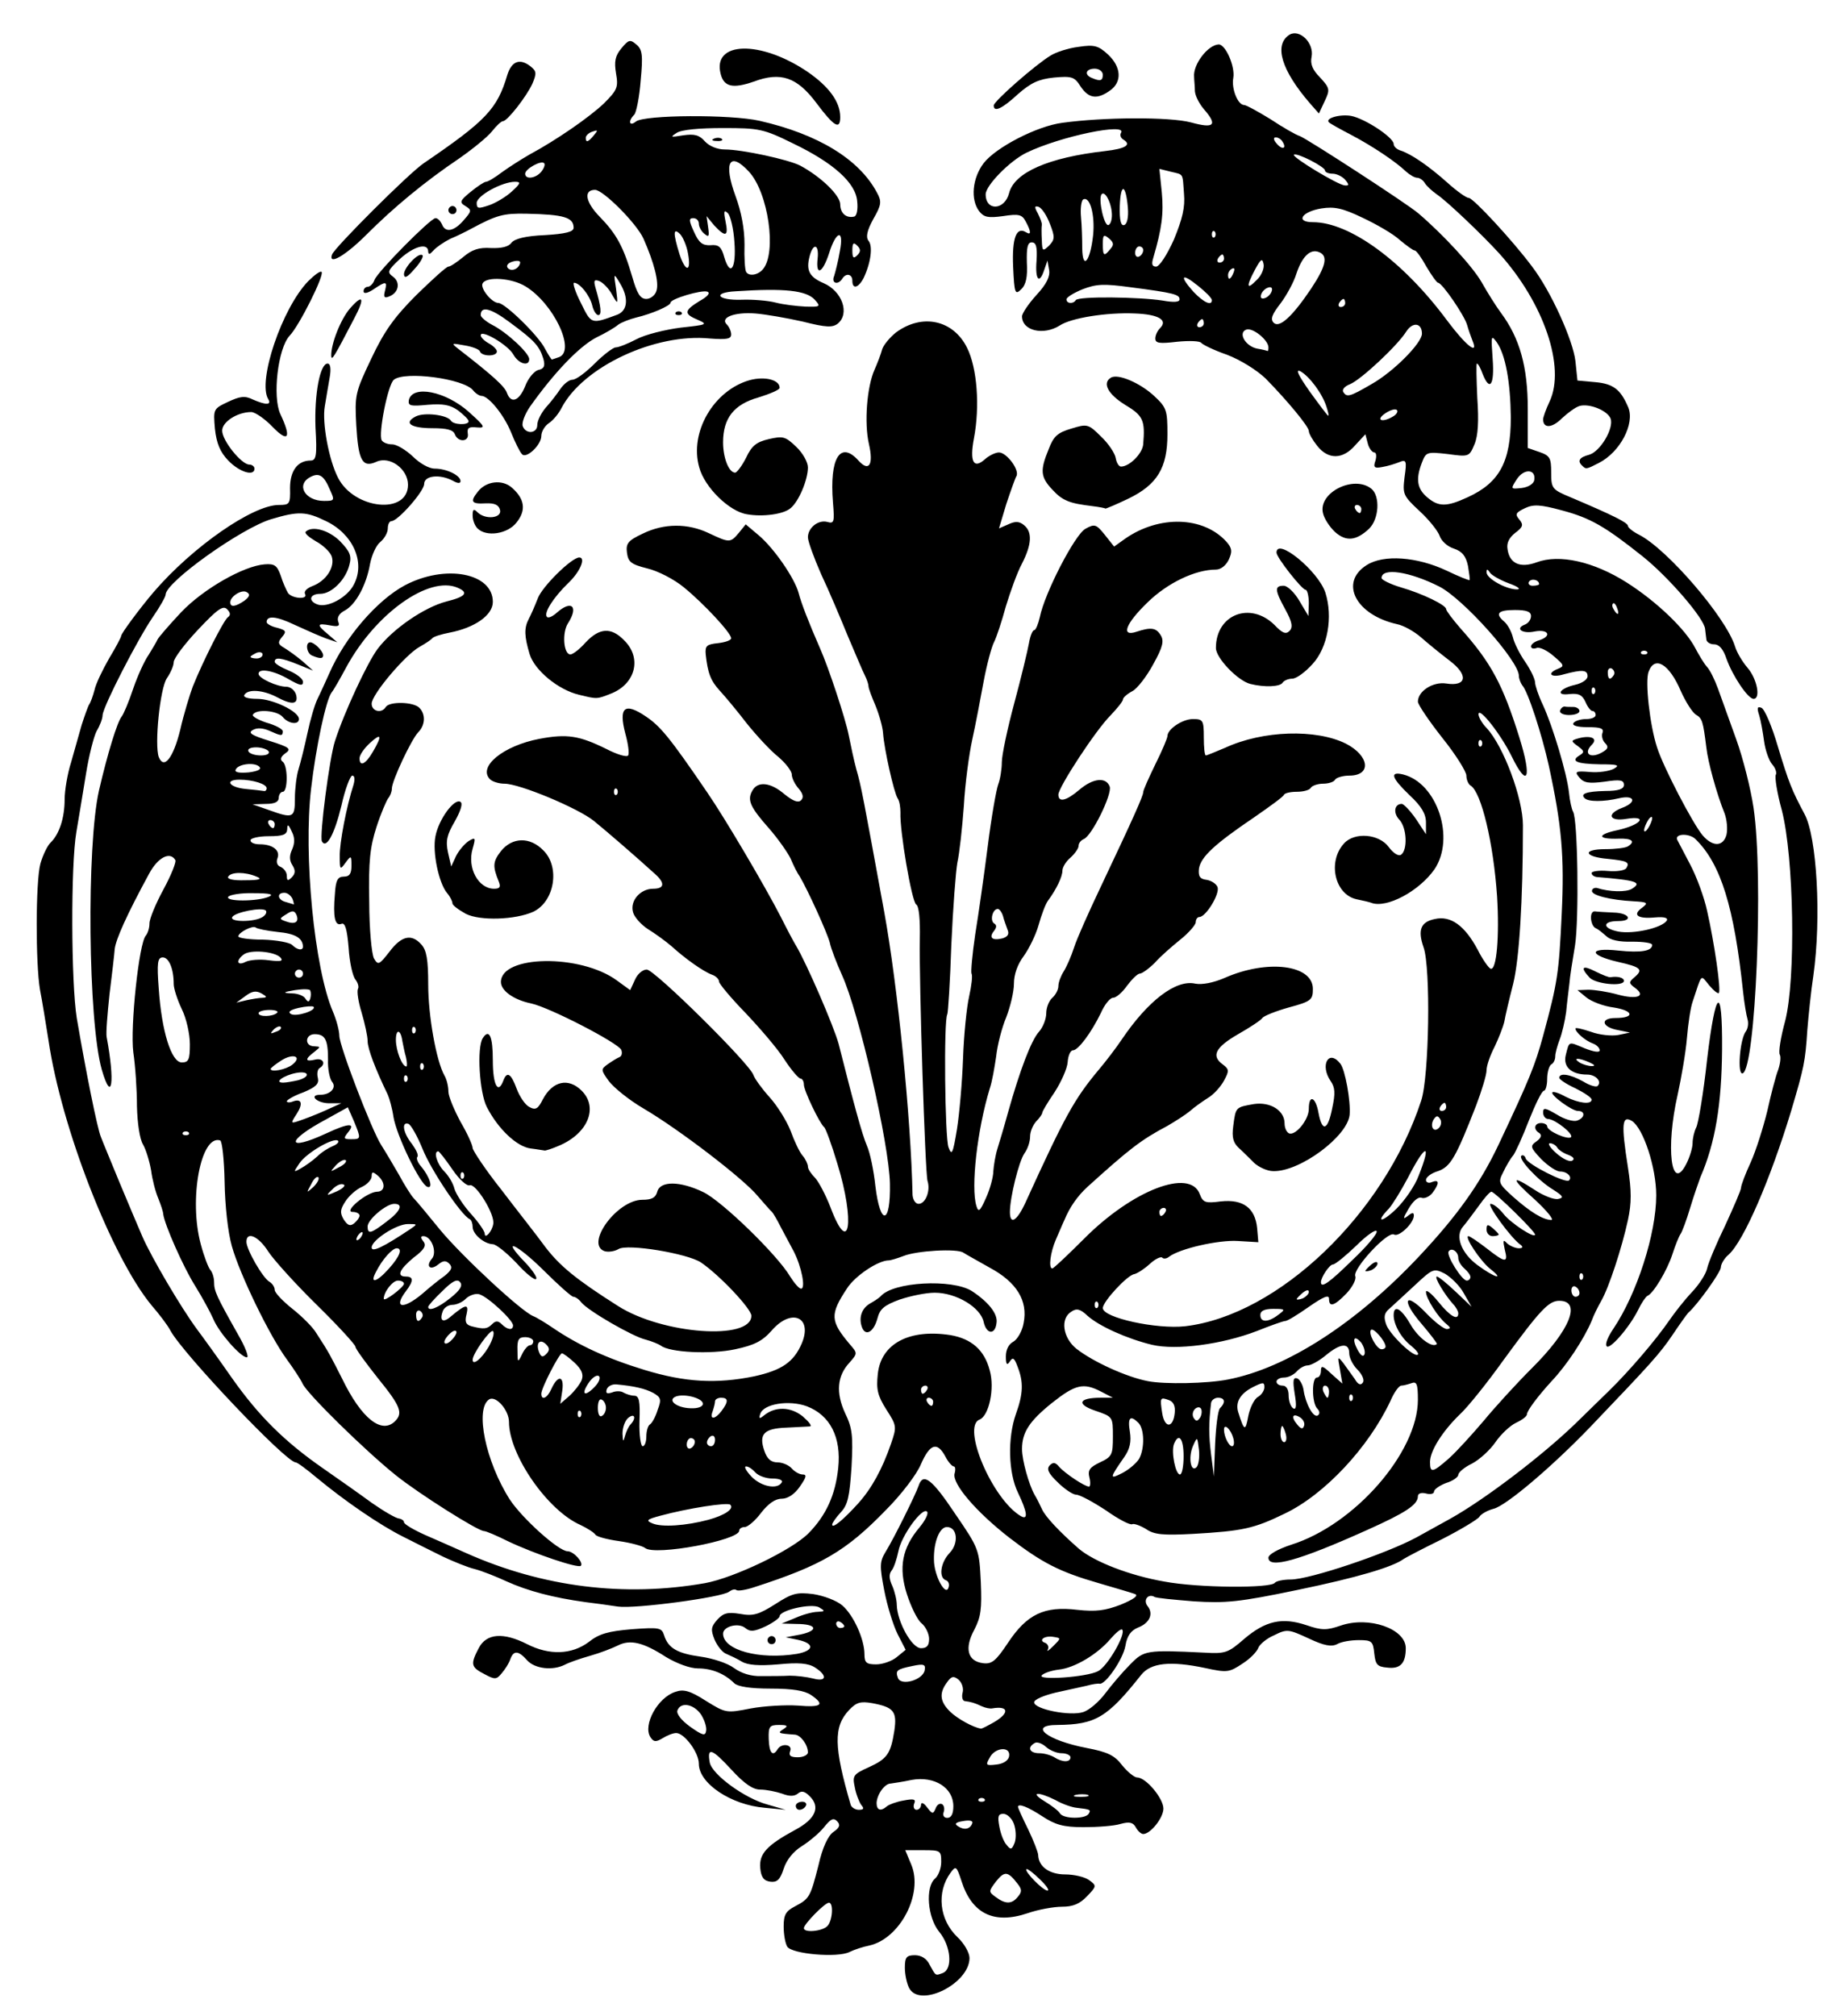 <?xml version="1.0" encoding="UTF-8" standalone="no"?>
<svg
   xmlns:dc="http://purl.org/dc/elements/1.1/"
   xmlns:cc="http://creativecommons.org/ns#"
   xmlns:rdf="http://www.w3.org/1999/02/22-rdf-syntax-ns#"
   xmlns:svg="http://www.w3.org/2000/svg"
   xmlns="http://www.w3.org/2000/svg"
   xmlns:sodipodi="http://sodipodi.sourceforge.net/DTD/sodipodi-0.dtd"
   xmlns:inkscape="http://www.inkscape.org/namespaces/inkscape"
   version="1.0"
   width="455px"
   height="499px"
   viewBox="0 0 4550 4990"
   preserveAspectRatio="xMidYMid meet"
   id="svg2"
   inkscape:version="0.91 r13725"
   sodipodi:docname="fleuron_introduction.svg">
  <defs
     id="defs69" />
  <sodipodi:namedview
     pagecolor="#ffffff"
     bordercolor="#666666"
     borderopacity="1"
     objecttolerance="10"
     gridtolerance="10"
     guidetolerance="10"
     inkscape:pageopacity="0"
     inkscape:pageshadow="2"
     inkscape:window-width="1366"
     inkscape:window-height="709"
     id="namedview67"
     showgrid="false"
     inkscape:zoom="0.94589178"
     inkscape:cx="189.74751"
     inkscape:cy="202.01204"
     inkscape:window-x="0"
     inkscape:window-y="0"
     inkscape:window-maximized="1"
     inkscape:current-layer="svg2" />
  <g
     id="layer101"
     fill="#6c6c6c"
     stroke="none"
     style="fill:#000000">
    <path
       d="M2251 4922 c-6 -11 -11 -34 -11 -51 0 -26 4 -31 25 -31 15 0 29 8 36 23 16 29 14 28 33 21 25 -10 20 -67 -9 -102 -29 -35 -35 -111 -10 -132 8 -7 15 -25 15 -41 0 -28 -2 -29 -44 -29 l-45 0 15 36 c30 72 -28 183 -104 200 -15 3 -37 10 -49 16 -30 15 -142 5 -154 -13 -5 -8 -9 -30 -9 -50 0 -29 5 -38 28 -50 36 -19 38 -23 58 -101 10 -45 24 -74 37 -83 16 -11 18 -18 9 -27 -9 -9 -16 -5 -32 15 -11 14 -36 35 -55 47 -21 13 -38 34 -45 56 -9 28 -17 34 -33 32 -16 -2 -23 -11 -25 -34 -3 -35 16 -56 86 -94 51 -27 64 -57 36 -84 -12 -12 -20 -14 -29 -6 -9 7 -21 7 -39 0 -15 -5 -39 -10 -54 -10 -18 0 -39 -14 -72 -50 -48 -52 -60 -56 -53 -17 6 30 87 89 143 104 l45 13 -52 -5 c-83 -7 -163 -60 -163 -109 0 -28 -36 -76 -56 -76 -8 0 -23 6 -34 13 -17 10 -22 9 -30 -3 -19 -30 18 -98 62 -112 20 -7 36 -3 75 22 50 31 51 31 112 19 33 -6 85 -9 116 -7 59 5 68 -2 33 -26 -16 -11 -46 -16 -100 -16 -51 0 -81 -5 -90 -13 -24 -24 -56 -37 -90 -37 -20 0 -52 -12 -79 -28 -57 -37 -89 -44 -119 -29 -14 7 -45 19 -70 26 -25 7 -53 17 -62 22 -30 15 -74 10 -93 -11 -22 -25 -34 -25 -42 -2 -3 9 -13 25 -21 34 -13 16 -17 16 -43 2 -33 -17 -35 -24 -14 -64 19 -37 61 -40 120 -10 55 28 110 26 152 -5 26 -21 49 -27 107 -32 68 -5 74 -4 80 15 10 32 33 45 91 53 29 4 66 16 82 28 18 13 42 21 68 20 22 0 54 0 70 -1 17 0 42 3 58 7 33 9 36 -7 5 -27 -17 -11 -41 -13 -92 -8 -47 4 -75 2 -90 -7 -11 -7 -29 -15 -38 -19 -9 -3 -22 -19 -29 -35 -10 -25 -9 -32 7 -50 15 -16 25 -19 56 -14 32 6 46 2 87 -24 42 -27 53 -30 94 -25 26 4 58 16 72 28 28 24 55 84 55 121 0 21 5 25 29 25 16 0 39 -8 51 -18 l22 -18 -20 -39 c-11 -22 -26 -71 -33 -108 -12 -61 -11 -72 3 -95 21 -34 74 -141 82 -164 11 -34 33 -17 91 70 59 86 59 88 63 168 3 67 0 87 -16 118 -25 46 -17 78 21 83 22 3 32 -5 62 -50 47 -71 90 -92 172 -82 46 5 69 2 108 -13 31 -13 44 -22 35 -26 -8 -3 -49 -15 -90 -27 -97 -28 -140 -50 -222 -113 -82 -64 -141 -133 -135 -158 3 -10 2 -18 -2 -18 -4 0 -14 -11 -21 -25 -20 -37 -38 -31 -60 19 -10 25 -49 76 -87 114 -99 102 -159 137 -326 191 -21 7 -41 10 -44 7 -4 -3 -11 -1 -18 4 -16 14 -233 43 -275 37 -19 -3 -55 -8 -80 -11 -81 -11 -144 -28 -195 -51 -28 -13 -64 -27 -80 -31 -17 -4 -51 -18 -77 -30 -27 -13 -72 -36 -100 -50 -58 -29 -144 -88 -214 -146 -25 -21 -48 -38 -52 -38 -24 0 -279 -269 -310 -326 -6 -12 -27 -40 -47 -63 -98 -119 -223 -438 -255 -656 -7 -44 -16 -100 -21 -125 -11 -64 -11 -268 1 -312 6 -21 17 -44 25 -52 22 -21 35 -62 35 -107 0 -22 7 -64 16 -92 8 -29 20 -70 26 -92 7 -22 15 -44 18 -50 4 -5 10 -22 14 -37 3 -15 20 -50 36 -78 17 -28 30 -53 30 -56 0 -6 46 -68 80 -108 97 -113 246 -216 310 -216 27 0 29 -2 28 -42 0 -43 19 -68 51 -68 14 0 16 -13 12 -82 -3 -82 11 -158 30 -158 7 0 9 13 5 35 -3 19 -9 51 -12 71 -7 40 10 133 33 177 40 78 173 92 173 17 0 -39 -45 -72 -78 -57 -35 16 -45 -3 -50 -90 -4 -75 -3 -81 37 -165 32 -68 57 -103 112 -158 39 -38 74 -70 79 -70 5 0 21 -11 37 -24 21 -18 39 -24 68 -22 26 1 44 -3 51 -13 8 -10 35 -17 83 -19 50 -3 71 -8 71 -18 0 -26 -24 -33 -117 -35 -57 -1 -73 3 -138 38 -11 6 -33 17 -50 24 -16 8 -35 21 -42 29 -9 10 -12 11 -13 3 0 -23 -35 -14 -70 18 -31 29 -32 33 -17 44 19 14 14 40 -10 49 -12 5 -14 1 -10 -14 6 -24 3 -25 -28 -4 -15 10 -25 12 -25 5 0 -6 5 -11 10 -11 6 0 14 -8 17 -17 8 -21 139 -153 151 -153 6 0 12 7 16 15 8 22 30 18 54 -10 20 -23 20 -25 4 -35 -15 -9 -14 -13 13 -35 17 -14 34 -25 38 -25 5 0 23 -11 40 -24 18 -13 48 -32 67 -43 67 -36 148 -92 185 -127 33 -33 36 -40 30 -74 -5 -30 -2 -44 13 -62 18 -22 22 -23 37 -10 15 12 17 26 11 89 -3 41 -11 80 -16 85 -16 16 -12 30 4 17 20 -17 236 -18 306 -2 145 33 247 95 291 178 12 22 11 30 -9 65 -16 29 -19 45 -12 54 11 13 6 54 -12 92 -13 25 -28 29 -28 7 0 -17 -16 -20 -25 -5 -11 17 -28 11 -20 -7 3 -10 10 -37 14 -61 11 -56 -9 -52 -27 6 -16 49 -33 56 -28 12 4 -36 -11 -40 -20 -5 -9 35 0 51 35 66 46 20 65 75 35 100 -13 10 -28 10 -87 -5 -40 -9 -92 -18 -117 -20 -52 -4 -88 10 -71 27 6 6 11 17 11 25 0 11 -11 13 -52 10 -136 -14 -315 70 -368 172 -7 14 -21 31 -32 38 -10 7 -18 21 -18 31 0 23 -38 58 -48 45 -5 -5 -17 -29 -27 -54 -18 -44 -56 -90 -73 -90 -5 0 -15 -6 -21 -14 -24 -29 -169 -48 -196 -26 -15 12 -39 135 -30 150 4 6 15 10 26 10 11 0 34 14 51 30 17 17 40 30 54 30 30 0 64 17 64 31 0 6 -7 6 -19 -1 -32 -17 -71 -13 -71 8 0 18 -65 92 -81 92 -5 0 -9 8 -9 18 0 10 -8 25 -19 34 -10 8 -21 33 -25 54 -9 52 -35 100 -62 115 -14 7 -20 17 -17 27 5 12 1 14 -20 10 -33 -6 -34 -2 -4 23 l22 19 -29 -10 c-16 -6 -50 -21 -76 -33 -46 -22 -70 -24 -70 -7 0 4 12 11 26 14 22 6 24 9 12 23 -11 13 -10 18 6 27 10 6 31 21 45 33 l26 23 -37 -15 c-42 -17 -58 -19 -58 -7 0 5 16 14 35 22 19 8 35 20 35 28 0 11 -8 9 -36 -7 -36 -21 -74 -28 -74 -13 0 11 46 32 69 32 10 0 21 9 24 20 6 24 -10 26 -49 5 -33 -17 -70 -20 -79 -5 -4 6 9 10 32 10 38 0 103 31 103 50 0 15 -26 12 -40 -5 -13 -16 -65 -21 -74 -6 -3 4 13 13 34 20 22 6 40 16 40 21 0 13 -4 12 -33 -1 -16 -7 -31 -8 -41 -2 -13 7 -4 13 41 27 51 16 55 20 39 31 -11 8 -13 15 -7 20 14 8 14 75 1 75 -5 0 -10 7 -10 15 0 10 -10 15 -32 15 l-33 1 40 14 c61 22 65 20 65 -29 0 -23 4 -56 9 -72 5 -16 15 -56 22 -89 7 -33 18 -71 25 -85 7 -14 20 -43 30 -65 38 -87 117 -179 186 -216 100 -53 218 -31 218 41 0 33 -45 64 -107 76 -21 4 -40 10 -43 14 -3 4 -17 13 -31 21 -35 19 -119 118 -119 141 0 19 25 25 35 8 9 -14 68 -13 83 2 16 16 15 43 -3 61 -17 18 -65 120 -65 139 0 8 -4 18 -9 24 -4 5 -18 37 -29 71 -16 50 -20 84 -18 185 0 67 6 131 12 141 10 17 13 15 38 -17 30 -40 55 -45 79 -18 13 14 17 38 17 99 0 78 20 189 40 225 6 10 10 28 10 40 0 12 14 45 30 75 17 29 30 58 30 65 1 7 32 54 71 103 38 50 88 113 109 142 36 47 76 80 180 146 110 70 330 86 330 24 0 -17 -79 -101 -125 -132 -33 -22 -182 -47 -204 -33 -10 6 -26 8 -35 5 -48 -18 32 -127 94 -127 23 0 33 -5 37 -20 7 -27 56 -27 114 1 46 22 184 156 215 209 10 16 22 30 27 30 12 0 1 -55 -18 -92 -8 -15 -23 -43 -32 -60 -9 -18 -19 -35 -22 -38 -4 -3 -19 -21 -35 -39 -35 -43 -196 -166 -283 -217 -36 -21 -74 -52 -86 -68 -20 -28 -20 -29 -2 -42 10 -7 23 -15 28 -17 6 -2 8 -10 5 -18 -7 -17 -177 -105 -223 -115 -44 -9 -75 -32 -75 -53 0 -67 197 -70 287 -4 l33 24 12 -26 c6 -14 19 -25 29 -25 19 0 255 233 264 261 3 9 21 34 40 55 19 21 42 58 52 83 9 25 22 53 30 62 7 8 13 21 13 27 0 6 8 18 18 28 9 10 26 42 38 73 47 125 61 35 17 -108 -14 -47 -29 -88 -33 -91 -11 -9 -50 -90 -50 -105 0 -8 -4 -15 -8 -15 -5 0 -23 -21 -40 -47 -17 -27 -61 -78 -97 -116 -36 -37 -65 -72 -65 -77 0 -6 -8 -14 -17 -17 -22 -8 -67 -40 -101 -71 -14 -12 -40 -31 -58 -42 -17 -11 -34 -30 -37 -42 -8 -28 18 -58 50 -58 28 0 30 -14 4 -37 -45 -41 -119 -105 -151 -131 -40 -32 -184 -92 -221 -92 -14 0 -30 -5 -36 -11 -31 -31 33 -83 122 -100 69 -13 99 -8 166 25 27 14 51 21 54 16 3 -5 0 -29 -7 -54 -17 -65 -2 -78 50 -43 36 24 59 51 153 189 44 64 143 232 182 308 15 30 32 62 37 70 26 43 94 200 106 244 39 154 58 224 70 252 8 18 17 62 21 100 12 100 38 96 36 -6 -2 -99 -77 -426 -119 -517 -13 -29 -27 -65 -30 -80 -7 -26 -54 -129 -74 -163 -6 -8 -16 -28 -23 -45 -8 -16 -32 -50 -53 -74 -46 -52 -55 -70 -42 -93 13 -25 45 -22 80 8 21 17 34 22 41 15 7 -7 5 -16 -6 -29 -9 -10 -17 -26 -17 -35 0 -8 -15 -28 -34 -44 -19 -15 -54 -53 -78 -83 -23 -30 -53 -66 -66 -80 -23 -25 -30 -44 -35 -90 -2 -22 3 -25 31 -28 17 -2 32 -7 32 -12 0 -13 -68 -86 -117 -126 -24 -20 -65 -41 -91 -47 -40 -10 -47 -16 -50 -39 -3 -23 3 -30 39 -47 53 -26 112 -26 164 -1 51 24 53 24 74 -1 l17 -21 32 27 c38 32 89 106 99 143 6 24 25 73 53 137 21 47 63 174 71 215 5 25 13 63 19 85 12 41 17 69 69 353 33 182 66 509 70 700 1 12 7 22 15 22 17 0 30 -32 22 -57 -6 -23 -21 -493 -19 -598 1 -49 -2 -82 -9 -86 -11 -7 -41 -182 -39 -228 0 -12 -2 -28 -7 -35 -9 -14 -33 -120 -36 -161 -1 -16 -10 -47 -19 -69 -9 -21 -17 -42 -17 -47 0 -5 -4 -17 -9 -27 -5 -9 -23 -53 -42 -97 -18 -44 -47 -113 -66 -153 -18 -41 -33 -82 -33 -92 0 -23 25 -44 48 -38 17 5 18 0 14 -48 -9 -110 18 -154 63 -104 26 29 38 11 26 -41 -12 -52 -5 -142 14 -184 7 -16 16 -39 19 -51 4 -11 19 -29 34 -41 65 -48 142 -31 176 38 25 50 32 145 17 224 -11 58 -1 77 27 52 10 -9 26 -17 35 -17 19 0 52 44 43 59 -3 5 -14 36 -25 69 l-18 60 23 -10 c17 -8 27 -8 39 2 21 17 19 48 -5 95 -12 22 -29 70 -40 106 -10 37 -23 76 -29 88 -6 11 -18 55 -26 98 -8 43 -20 107 -28 143 -8 36 -18 110 -21 165 -4 55 -11 118 -16 140 -4 22 -11 114 -15 204 -3 91 -8 168 -10 172 -9 14 -6 305 3 329 8 22 11 16 21 -45 6 -38 13 -117 15 -175 2 -58 9 -127 15 -153 6 -27 9 -52 6 -57 -2 -4 2 -48 9 -96 8 -49 22 -147 31 -218 9 -72 21 -140 26 -154 5 -13 9 -38 9 -55 0 -18 14 -84 31 -147 17 -63 33 -130 36 -147 3 -18 9 -33 13 -33 4 0 10 -15 14 -32 12 -60 87 -205 113 -219 23 -13 27 -11 48 15 l23 29 28 -20 c84 -58 193 -55 250 8 14 16 15 24 6 44 -7 15 -20 25 -32 25 -51 0 -120 33 -169 81 -55 53 -67 86 -28 73 36 -12 49 -10 60 8 9 14 6 29 -18 72 -16 30 -40 61 -52 67 -13 7 -23 16 -23 20 0 5 -14 22 -31 40 -37 37 -129 178 -129 196 0 20 19 16 52 -12 34 -29 66 -32 75 -8 7 18 -44 122 -64 130 -7 3 -13 10 -13 17 0 6 -9 19 -20 29 -11 9 -20 24 -20 32 0 15 -14 45 -36 75 -6 8 -16 35 -23 60 -7 25 -24 59 -37 77 -15 20 -24 45 -24 68 0 20 -9 57 -19 83 -11 26 -22 69 -25 97 -4 27 -10 63 -16 80 -31 102 -47 244 -33 290 5 17 9 14 24 -20 10 -22 18 -52 18 -66 1 -14 5 -39 10 -55 5 -16 17 -56 26 -89 30 -107 58 -180 77 -201 10 -11 18 -32 18 -46 0 -14 7 -31 15 -38 8 -7 15 -20 15 -29 0 -9 6 -25 13 -36 7 -11 19 -38 26 -60 7 -22 37 -89 66 -150 81 -171 105 -225 105 -234 0 -5 14 -36 30 -69 17 -34 30 -65 30 -70 0 -17 37 -42 63 -42 25 0 27 3 27 45 0 25 2 45 5 45 3 0 24 -9 48 -19 93 -43 225 -47 299 -10 58 30 64 79 8 79 -16 0 -32 5 -35 10 -3 6 -17 10 -30 10 -13 0 -27 5 -30 10 -3 6 -19 10 -35 10 -15 0 -30 3 -32 8 -1 4 -34 28 -73 55 -99 67 -132 98 -137 127 -2 19 2 26 19 28 12 2 24 10 27 18 6 17 -29 74 -45 74 -5 0 -9 6 -9 13 0 6 -17 26 -37 42 -21 17 -50 42 -64 58 -15 15 -32 27 -37 27 -6 0 -20 14 -32 30 -12 17 -27 30 -35 30 -7 0 -21 17 -30 38 -24 49 -56 92 -69 92 -6 0 -12 13 -13 29 -1 16 -16 49 -32 74 -17 25 -31 48 -31 52 0 3 -7 13 -15 21 -8 9 -15 25 -15 37 0 13 -6 31 -14 42 -14 20 -36 110 -36 145 0 33 17 23 38 -22 98 -215 121 -257 182 -330 17 -20 43 -54 57 -75 65 -96 134 -149 182 -138 17 3 44 -2 72 -14 106 -47 219 -33 219 27 0 27 -4 31 -60 46 -32 9 -62 21 -65 26 -3 5 -30 23 -60 40 -57 33 -67 54 -38 75 16 12 16 16 3 40 -8 15 -26 35 -40 43 -14 9 -34 23 -45 33 -11 9 -36 25 -55 36 -66 35 -94 57 -198 151 -24 22 -44 50 -57 82 -4 8 -13 30 -21 48 -14 32 -19 72 -9 72 3 0 38 -33 78 -73 120 -121 263 -176 287 -111 8 21 14 23 52 18 55 -6 85 16 90 66 l3 35 -51 -3 c-48 -3 -144 19 -170 39 -6 5 -14 6 -17 2 -4 -3 -18 4 -31 16 -13 12 -30 23 -38 25 -17 2 -78 68 -78 84 0 24 133 53 204 45 230 -27 492 -277 584 -558 20 -59 24 -330 6 -380 -15 -43 -7 -63 28 -70 39 -9 74 16 106 76 12 24 27 45 32 47 15 5 22 -81 16 -179 -9 -133 -39 -257 -65 -274 -6 -3 -11 -15 -11 -25 0 -10 -27 -53 -60 -94 -33 -42 -60 -82 -60 -89 0 -26 37 -50 70 -45 51 8 56 -21 8 -57 -21 -16 -53 -42 -70 -57 -17 -15 -44 -30 -60 -33 -102 -23 -143 -103 -75 -146 42 -27 125 -21 199 14 29 14 54 24 56 23 1 -2 -1 -17 -4 -35 -5 -24 -14 -36 -35 -43 -16 -5 -31 -19 -35 -31 -4 -12 -26 -40 -50 -62 -41 -38 -42 -42 -37 -84 6 -41 4 -44 -13 -37 -10 4 -29 10 -42 12 -20 4 -23 1 -17 -16 3 -11 2 -20 -3 -20 -5 0 -13 -10 -16 -22 l-6 -23 -25 27 c-31 36 -67 36 -94 2 -12 -15 -21 -31 -21 -37 0 -11 -53 -75 -107 -130 -22 -21 -62 -46 -96 -59 -32 -11 -60 -25 -63 -29 -3 -5 -30 -6 -60 -3 -43 5 -54 4 -54 -8 0 -8 5 -19 12 -26 20 -20 -5 -34 -63 -36 -69 -3 -158 11 -186 30 -40 25 -93 13 -93 -23 0 -7 16 -31 36 -53 25 -27 34 -46 31 -62 l-4 -23 -8 23 c-12 37 -23 25 -19 -23 2 -34 -1 -45 -12 -45 -10 0 -13 12 -12 50 2 35 -2 55 -14 66 -15 15 -17 11 -20 -56 -3 -71 8 -100 32 -85 13 8 13 -1 -1 -27 -9 -17 -17 -19 -56 -13 -37 5 -47 3 -59 -12 -22 -29 -17 -82 11 -119 30 -39 132 -92 195 -100 101 -14 265 -15 318 -1 58 16 67 7 32 -33 -11 -13 -21 -32 -22 -44 0 -12 -2 -28 -2 -36 -3 -30 34 -79 61 -80 17 0 41 55 36 83 -5 26 11 67 27 67 5 0 34 16 65 35 30 20 63 39 73 42 20 8 265 167 293 191 62 53 134 131 157 171 14 25 36 60 48 76 46 62 66 133 66 237 l0 97 29 10 c26 9 29 15 29 51 0 39 2 42 48 61 106 45 142 63 142 71 0 4 12 14 28 22 70 36 215 205 237 276 4 14 18 38 31 53 24 28 33 77 15 77 -14 0 -52 -57 -67 -99 -8 -24 -18 -36 -31 -36 -10 0 -19 -6 -19 -13 -1 -6 -2 -18 -3 -25 -2 -26 -91 -129 -155 -180 -93 -74 -129 -95 -201 -114 -52 -14 -69 -15 -90 -5 -23 11 -25 15 -14 28 11 13 9 19 -10 33 -15 12 -22 25 -19 41 5 35 31 47 72 32 56 -21 141 -2 223 50 74 47 146 116 170 163 9 17 21 37 28 45 8 8 20 33 28 55 8 22 28 78 45 125 17 47 36 123 43 170 25 170 5 646 -27 657 -14 5 -7 -85 8 -104 5 -7 7 -20 4 -30 -3 -10 -8 -40 -11 -68 -22 -209 -55 -316 -117 -377 -15 -16 -53 -15 -46 1 2 3 16 31 32 61 16 30 35 82 42 115 18 79 35 197 29 203 -2 3 -13 -6 -24 -19 -22 -27 -17 -31 -41 41 -5 14 -11 54 -14 90 -3 36 -14 99 -23 140 -30 131 -16 244 21 172 9 -17 16 -41 16 -52 0 -12 4 -29 9 -39 5 -9 18 -85 27 -169 21 -176 38 -188 37 -25 -1 138 -17 233 -54 318 -4 11 -16 45 -25 75 -9 30 -20 60 -24 65 -4 6 -13 28 -20 50 -13 40 -47 97 -62 103 -4 2 -15 18 -23 35 -22 44 -72 101 -78 89 -4 -5 4 -24 17 -43 58 -86 106 -235 106 -330 0 -69 -32 -166 -60 -184 -25 -15 -27 7 -10 115 9 58 9 88 0 130 -15 69 -47 167 -66 200 -8 14 -19 36 -24 50 -19 45 -62 110 -99 149 -33 36 -61 73 -61 82 0 5 -12 14 -27 21 -15 7 -38 29 -51 48 -13 19 -39 43 -58 53 -19 9 -34 22 -34 28 0 5 -13 15 -30 20 -16 6 -30 16 -30 21 0 6 -9 8 -20 5 -12 -3 -20 0 -20 7 0 21 -31 41 -127 84 -169 76 -243 96 -243 68 0 -8 23 -21 56 -32 157 -49 314 -229 314 -359 0 -39 -3 -46 -16 -41 -9 3 -20 6 -25 6 -6 0 -18 17 -27 38 -54 115 -163 232 -262 279 -76 37 -104 43 -226 50 -75 4 -97 2 -117 -12 -15 -9 -30 -14 -34 -12 -5 3 -34 -12 -65 -34 -32 -21 -65 -39 -74 -39 -8 0 -29 -14 -46 -31 -23 -22 -28 -33 -19 -42 8 -8 14 -7 23 4 14 16 63 49 74 49 3 0 4 -10 1 -22 -5 -19 1 -26 26 -38 30 -14 32 -19 32 -64 0 -49 0 -49 -44 -64 -47 -16 -41 -32 14 -32 l30 0 -29 -15 c-44 -23 -64 -18 -122 28 -56 45 -74 73 -74 114 0 28 17 88 31 113 5 8 13 24 18 35 8 19 44 57 92 99 38 32 125 66 211 81 85 16 265 17 274 3 3 -4 20 -8 39 -8 47 0 237 -64 311 -104 34 -19 72 -40 85 -47 84 -47 225 -154 309 -235 25 -24 63 -62 85 -83 49 -48 114 -124 147 -172 13 -19 38 -51 56 -70 18 -19 35 -45 38 -59 3 -14 23 -62 45 -107 21 -46 39 -87 39 -93 0 -6 11 -35 24 -63 13 -29 31 -86 41 -127 9 -41 21 -87 27 -102 5 -15 7 -31 4 -37 -4 -5 2 -43 13 -83 27 -104 22 -405 -8 -522 -12 -43 -18 -83 -15 -88 3 -5 -1 -17 -9 -26 -8 -9 -17 -35 -20 -57 -3 -22 -8 -51 -12 -64 -6 -18 -5 -23 5 -19 8 2 27 47 42 99 26 86 34 106 65 164 31 57 42 258 22 400 -6 39 -12 99 -15 135 -5 78 -8 92 -40 200 -51 168 -117 322 -155 356 -11 9 -19 24 -19 31 0 12 -58 93 -81 113 -3 3 -21 28 -39 55 -32 47 -52 69 -202 226 -94 98 -210 197 -241 204 -15 4 -31 13 -35 20 -4 6 -45 31 -92 55 -47 23 -89 45 -95 49 -27 20 -114 46 -264 77 -144 30 -177 33 -256 28 -49 -4 -93 -8 -97 -11 -16 -9 -29 8 -17 23 15 19 5 42 -24 53 -17 7 -27 20 -31 45 -6 34 -50 97 -64 94 -4 -1 -18 1 -32 5 -14 3 -49 11 -77 17 -29 7 -53 17 -53 24 0 17 89 35 122 24 15 -5 39 -26 54 -46 15 -20 42 -52 61 -71 35 -36 40 -37 184 -30 52 3 59 1 99 -34 53 -45 94 -54 154 -34 38 13 50 13 85 1 70 -24 161 8 161 56 0 38 -14 52 -46 48 -25 -2 -29 -8 -32 -35 -3 -30 -6 -33 -38 -33 -20 0 -44 4 -54 10 -14 7 -32 4 -70 -14 -50 -23 -54 -24 -86 -8 -19 8 -36 23 -39 31 -3 9 -20 27 -39 39 -33 22 -38 23 -93 11 -86 -18 -134 -13 -158 17 -84 106 -113 123 -207 124 -74 0 -27 38 72 57 52 10 69 18 88 43 13 16 30 30 37 30 22 0 65 52 65 77 0 23 -32 63 -50 63 -5 0 -13 -7 -18 -16 -7 -13 -16 -15 -38 -9 -16 5 -57 8 -92 8 -50 0 -70 -6 -102 -27 -35 -23 -60 -33 -60 -23 0 2 11 27 25 55 14 29 25 58 25 64 1 29 28 48 67 48 21 0 48 6 59 14 19 14 19 15 -5 40 -18 19 -35 26 -62 26 -21 0 -59 7 -85 16 -83 28 -138 2 -164 -80 -12 -37 -14 -38 -27 -20 -35 48 -28 116 17 159 17 16 30 39 30 52 0 63 -122 124 -149 75z m-203 -154 c13 -13 16 -58 4 -58 -10 0 -62 53 -62 63 0 12 45 8 58 -5z m472 -73 c10 -12 10 -18 -1 -32 -24 -31 -32 -32 -53 -6 -19 25 -19 26 -1 39 24 18 40 18 55 -1z m54 -43 c-16 -16 -31 -27 -33 -25 -6 5 41 53 52 53 6 0 -3 -13 -19 -28z m-64 -137 c-5 -14 -17 -25 -26 -25 -13 0 -15 6 -10 32 3 17 11 38 18 45 10 13 13 12 20 -6 4 -12 3 -32 -2 -46z m-103 -2 c2 -6 -7 -8 -23 -5 -19 3 -22 7 -12 13 15 10 30 7 35 -8z m-47 -42 c0 -46 -47 -75 -103 -65 -23 5 -46 8 -52 9 -15 0 -34 27 -35 48 0 18 10 22 26 8 5 -4 23 -11 41 -14 26 -5 31 -3 26 8 -3 8 0 15 6 15 6 0 11 -6 11 -12 0 -8 7 -5 15 6 13 17 15 17 21 3 3 -9 10 -14 16 -11 5 3 7 12 4 20 -3 8 1 14 9 14 10 0 15 -10 15 -29z m335 19 c6 -10 5 -11 -30 -15 -11 -1 -35 -9 -52 -19 -44 -22 -65 -20 -27 3 18 11 35 24 38 30 9 14 63 14 71 1z m-563 -22 c-5 -7 -13 -27 -16 -44 -6 -28 -4 -32 34 -49 46 -21 55 -33 64 -91 7 -48 -2 -58 -55 -68 -29 -5 -39 -2 -57 17 -39 41 -38 91 4 235 2 6 11 12 20 12 12 0 14 -3 6 -12z m305 -15 c-4 -3 -10 -3 -14 0 -3 4 0 7 7 7 7 0 10 -3 7 -7z m256 -10 c-7 -2 -21 -2 -30 0 -10 3 -4 5 12 5 17 0 24 -2 18 -5z m-195 -95 c5 -26 -35 -23 -48 3 -11 19 -9 20 17 17 17 -2 29 -10 31 -20z m152 2 c0 -5 -10 -10 -22 -10 -12 0 -29 -7 -39 -16 -10 -9 -23 -13 -28 -9 -19 11 -12 25 12 25 12 0 29 5 37 10 20 13 40 13 40 0z m-650 -12 c0 -19 -18 -43 -32 -44 -43 -3 -44 -4 -28 -14 12 -8 9 -10 -12 -10 -23 0 -26 4 -25 35 1 34 10 45 22 25 10 -16 38 -12 31 5 -4 11 1 15 19 15 14 0 25 -6 25 -12z m-264 -93 c-18 -27 -51 -33 -59 -11 -3 8 9 24 31 40 31 22 38 24 40 11 2 -9 -4 -27 -12 -40z m725 18 c39 -23 36 -41 -5 -34 -5 1 -16 -1 -25 -5 -19 -9 -27 -11 -42 -13 -6 0 -9 -10 -6 -21 3 -11 -2 -25 -10 -32 -12 -10 -18 -9 -29 7 -20 27 -17 48 9 73 18 17 56 38 75 41 2 1 17 -7 33 -16z m-172 -128 c3 -15 -2 -17 -30 -11 -39 8 -43 11 -36 30 8 20 61 5 66 -19z m429 2 c23 -11 70 -92 60 -103 -3 -3 -16 8 -29 23 -32 38 -89 72 -128 76 -17 2 -36 8 -42 14 -13 13 110 5 139 -10z m-745 -43 c43 -8 44 -26 1 -35 l-29 -6 37 -7 c46 -10 40 -26 -10 -26 l-37 -1 34 -14 c18 -8 43 -15 55 -15 19 -1 19 -2 4 -11 -19 -11 -98 7 -98 22 0 4 -16 16 -35 25 -28 13 -38 14 -50 4 -17 -14 -55 -4 -55 14 0 41 90 65 183 50z m635 -42 c-23 -4 -39 9 -20 15 6 3 9 10 6 16 -4 7 2 3 13 -8 20 -20 20 -20 1 -23z m-308 5 c0 -12 -8 -30 -19 -39 -10 -8 -26 -41 -36 -72 -21 -66 -12 -114 32 -166 14 -17 22 -34 18 -38 -12 -12 -64 60 -71 98 -4 19 -11 41 -17 48 -7 9 -6 21 2 38 6 14 11 35 11 47 1 41 37 107 60 107 14 0 20 -6 20 -23z m-210 -31 c0 -3 -4 -8 -10 -11 -5 -3 -10 -1 -10 4 0 6 5 11 10 11 6 0 10 -2 10 -4z m-345 -107 c72 -13 216 -82 257 -124 43 -44 66 -94 73 -161 8 -76 -20 -131 -78 -153 -44 -16 -107 -6 -115 19 -4 12 -2 13 9 4 28 -23 66 -22 96 2 15 13 24 24 18 25 -5 0 -32 2 -58 3 -56 2 -69 16 -55 57 7 21 17 29 33 29 12 0 28 7 35 15 7 8 19 15 27 15 11 0 9 7 -7 30 -13 19 -30 30 -45 30 -16 0 -33 12 -51 35 -14 19 -33 35 -40 35 -8 0 -14 4 -14 9 0 24 -209 63 -233 43 -6 -5 -36 -13 -64 -17 -29 -4 -56 -11 -59 -16 -3 -5 -20 -16 -37 -24 -82 -36 -177 -174 -177 -255 0 -29 -32 -66 -49 -56 -36 23 -9 154 51 248 31 47 121 128 143 128 15 0 40 28 33 36 -7 7 -116 -30 -181 -61 -28 -14 -54 -25 -59 -25 -15 0 -162 -93 -218 -138 -75 -60 -220 -202 -231 -227 -5 -11 -23 -38 -39 -60 -42 -57 -116 -209 -136 -280 -10 -35 -17 -101 -18 -159 -1 -55 -6 -101 -11 -103 -48 -15 -78 146 -48 257 8 30 19 59 24 64 5 6 9 19 9 30 0 22 6 35 59 129 18 31 28 57 22 57 -15 0 -69 -61 -83 -95 -7 -16 -27 -53 -45 -82 -29 -46 -76 -152 -79 -178 0 -5 -6 -23 -12 -38 -7 -16 -15 -47 -18 -70 -4 -23 -13 -52 -20 -64 -8 -13 -14 -52 -15 -95 0 -40 -4 -100 -9 -133 -8 -63 14 -271 31 -289 5 -6 9 -19 9 -30 0 -12 16 -50 35 -85 19 -35 32 -68 29 -72 -13 -22 -43 -7 -65 34 -56 103 -82 162 -85 186 -1 14 -7 65 -13 113 -5 48 -9 95 -7 105 21 112 13 167 -12 81 -34 -119 -38 -554 -7 -691 21 -91 45 -169 56 -183 5 -6 18 -37 29 -70 11 -32 28 -69 38 -83 9 -15 19 -31 22 -38 3 -6 29 -36 58 -67 55 -58 155 -115 207 -119 25 -2 31 3 40 28 5 17 14 36 18 43 10 14 51 17 42 2 -3 -6 5 -14 18 -19 35 -13 57 -48 48 -74 -4 -11 -22 -28 -39 -37 -17 -10 -29 -20 -25 -24 16 -15 57 -4 85 24 24 25 29 36 23 58 -9 37 -44 72 -72 72 -26 0 -31 17 -8 26 25 10 75 -17 91 -49 29 -55 -2 -125 -69 -157 -49 -24 -68 -25 -135 -5 -74 22 -262 156 -262 187 0 5 -14 30 -32 56 -37 54 -122 219 -124 242 0 9 -7 27 -15 40 -7 14 -19 61 -26 105 -7 44 -18 109 -24 145 -14 81 -13 373 1 460 22 129 51 275 60 295 4 11 25 61 45 110 21 50 46 110 57 135 22 51 96 177 136 231 15 20 54 74 86 120 67 95 131 158 226 224 36 25 90 63 120 85 30 21 61 39 68 39 6 1 12 5 12 9 0 5 24 19 53 32 28 12 75 33 102 45 189 84 391 109 590 74z m597 -7 c-19 -6 -14 -44 9 -68 23 -24 19 -64 -7 -64 -18 0 -33 37 -32 81 0 39 29 92 36 69 3 -8 0 -16 -6 -18z m-588 -150 c40 -11 64 -27 54 -37 -6 -7 -107 9 -173 27 -34 9 -37 12 -20 19 23 10 83 6 139 -9z m371 -41 c33 -37 59 -84 81 -148 14 -41 14 -44 -12 -84 -22 -35 -25 -50 -21 -88 8 -75 78 -112 180 -96 52 9 84 37 97 87 13 45 -2 113 -25 122 -45 17 31 197 102 239 19 11 16 -10 -7 -58 -24 -49 -26 -136 -5 -195 18 -50 19 -79 4 -117 -8 -22 -12 -24 -19 -13 -7 11 -10 8 -10 -12 0 -17 7 -31 19 -37 10 -6 22 -27 25 -46 11 -55 -17 -101 -84 -137 -30 -17 -59 -33 -65 -37 -15 -11 -116 -5 -148 8 -16 6 -32 11 -37 11 -26 0 -83 38 -103 69 -43 65 -42 81 7 139 19 22 19 22 -1 45 -31 33 -34 75 -11 125 18 37 20 56 16 133 -5 74 -9 94 -27 113 -11 12 -21 26 -21 30 0 11 27 -11 65 -53z m-190 -51 c4 -6 -6 -10 -23 -10 -16 0 -35 -7 -42 -15 -7 -8 -17 -15 -23 -15 -6 0 0 11 13 25 24 25 64 33 75 15z m885 -59 c14 -26 13 -74 -2 -89 -20 -20 -27 -13 -21 22 4 25 0 43 -14 63 -37 53 -37 56 -4 39 17 -9 35 -25 41 -35z m110 -6 c0 -44 -12 -60 -24 -30 -7 20 4 75 15 75 5 0 9 -20 9 -45z m90 -119 c15 -15 12 -26 -5 -26 -8 0 -16 6 -17 13 -6 51 -6 79 0 127 l7 55 3 -80 c2 -44 7 -84 12 -89z m-52 103 c-4 -33 -4 -34 -15 -9 -12 28 -5 66 9 52 5 -5 8 -25 6 -43z m619 21 c19 -17 57 -59 86 -93 28 -34 81 -92 118 -129 96 -95 125 -168 69 -168 -26 0 -47 22 -139 148 -40 56 -89 117 -108 134 -43 42 -73 90 -73 117 0 28 6 27 47 -9z m-1867 -41 c0 -5 -4 -9 -10 -9 -5 0 -10 7 -10 16 0 8 5 12 10 9 6 -3 10 -10 10 -16z m-120 -13 c0 -14 4 -27 9 -30 5 -3 14 -19 19 -36 10 -26 8 -31 -11 -42 -21 -11 -48 -17 -91 -21 -10 -1 -21 4 -24 12 -3 10 0 12 13 8 9 -4 22 -4 28 0 7 4 19 8 27 8 12 0 15 13 13 63 -1 34 3 62 8 62 5 0 9 -11 9 -24z m170 8 c0 -8 -4 -12 -10 -9 -5 3 -10 10 -10 16 0 5 5 9 10 9 6 0 10 -7 10 -16z m1283 -4 c-6 -22 -23 -38 -23 -21 0 17 12 41 20 41 5 0 6 -9 3 -20z m-1492 -34 c15 -16 10 -29 -6 -16 -8 7 -14 24 -14 39 1 20 2 22 6 6 3 -11 9 -24 14 -29z m1622 24 c-3 -11 -7 -20 -9 -20 -2 0 -4 9 -4 20 0 11 4 20 9 20 5 0 7 -9 4 -20z m-69 -92 c9 -5 16 -16 16 -24 0 -13 -3 -13 -29 0 -31 16 -43 37 -36 61 15 48 18 49 25 11 4 -21 15 -43 24 -48z m105 51 c-19 -12 -24 -2 -8 17 9 11 14 13 17 4 3 -7 -2 -16 -9 -21z m-2241 9 c20 -20 14 -37 -43 -107 -30 -38 -55 -72 -55 -77 0 -5 -43 -52 -96 -104 -53 -52 -107 -112 -120 -132 -24 -38 -54 -51 -54 -24 0 19 40 89 57 99 7 4 13 13 13 20 0 7 20 28 44 47 24 19 51 46 59 60 32 49 35 56 64 113 48 99 98 138 131 105z m1930 -20 c2 -17 -3 -28 -14 -32 -22 -8 -23 -7 -17 32 6 38 27 38 31 0z m65 -11 c-3 -5 -10 -4 -15 1 -6 6 -7 16 -3 22 6 9 9 9 16 -1 4 -7 5 -17 2 -22z m-1536 6 c-4 -3 -7 0 -7 7 0 7 3 10 7 7 3 -4 3 -10 0 -14z m63 -8 c0 -8 -4 -17 -10 -20 -6 -4 -10 5 -10 20 0 15 4 24 10 20 6 -3 10 -12 10 -20z m286 8 c18 -24 17 -33 -1 -33 -8 0 -15 4 -15 9 0 5 -3 16 -6 25 -8 21 6 20 22 -1z m1475 -6 c-14 -14 -14 -77 -1 -77 6 0 10 -8 10 -17 0 -14 5 -12 26 8 l27 24 -6 -35 c-6 -33 -6 -34 9 -15 8 11 21 29 28 39 8 14 15 16 20 8 4 -6 -2 -20 -14 -32 -11 -11 -20 -29 -20 -40 0 -27 -22 -25 -58 5 -17 14 -37 25 -45 25 -8 0 -20 7 -27 15 -7 8 -21 15 -31 15 -11 0 -19 5 -19 10 0 6 7 10 15 10 9 0 15 9 15 24 0 14 5 28 11 32 8 5 9 -6 4 -36 -5 -32 -4 -41 6 -38 6 2 14 15 16 29 5 34 24 69 35 63 6 -4 5 -11 -1 -17z m-1521 -12 c0 -14 -46 -26 -67 -18 -22 9 2 28 36 29 19 1 31 -4 31 -11z m570 -5 c0 -5 -5 -10 -11 -10 -5 0 -7 5 -4 10 3 6 8 10 11 10 2 0 4 -4 4 -10z m-870 -54 c5 -14 0 -26 -18 -43 -14 -13 -28 -23 -31 -23 -7 1 -51 86 -51 100 0 18 15 11 25 -12 16 -35 32 -33 27 4 l-5 33 23 -20 c12 -11 26 -29 30 -39z m1907 37 c-4 -3 -7 0 -7 7 0 7 3 10 7 7 3 -4 3 -10 0 -14z m-57 -8 c0 -8 -4 -15 -10 -15 -5 0 -7 7 -4 15 4 8 8 15 10 15 2 0 4 -7 4 -15z m-1816 -14 c10 -11 13 -22 8 -25 -6 -3 -17 5 -26 19 -19 29 -7 33 18 6z m821 9 c3 -5 1 -10 -4 -10 -6 0 -11 5 -11 10 0 6 2 10 4 10 3 0 8 -4 11 -10z m744 -25 c146 -28 318 -139 474 -305 94 -100 151 -180 196 -275 78 -165 91 -198 111 -271 36 -133 39 -154 46 -301 7 -143 0 -221 -32 -368 -17 -77 -52 -185 -66 -199 -4 -6 -8 -16 -8 -23 0 -37 -138 -191 -197 -221 -73 -37 -143 -48 -143 -21 0 4 21 15 48 23 55 16 112 44 112 54 0 4 16 25 35 47 76 85 105 139 146 270 32 102 21 129 -19 47 -26 -53 -81 -124 -82 -104 0 7 9 23 20 34 42 45 90 174 90 241 0 188 -9 330 -24 392 -10 39 -20 81 -22 94 -3 13 -14 41 -24 62 -11 21 -20 47 -20 58 0 12 -12 51 -26 88 -50 128 -63 151 -94 162 -17 5 -30 15 -30 22 0 6 7 9 15 5 18 -7 19 3 1 27 -7 9 -20 15 -27 12 -8 -3 -21 8 -32 27 -14 24 -15 28 -2 18 11 -9 15 -9 15 -1 0 19 -37 54 -49 47 -15 -10 -103 85 -96 103 3 8 -7 27 -22 43 -30 31 -43 35 -43 13 0 -11 -14 -5 -50 20 -27 19 -53 35 -58 35 -5 0 -36 11 -71 25 -86 33 -199 48 -259 34 -62 -15 -131 -46 -160 -72 -18 -17 -27 -19 -40 -10 -28 17 -21 65 13 92 41 32 124 70 177 80 41 8 146 6 197 -4z m-1172 -8 c68 -15 98 -35 118 -82 27 -65 -26 -88 -75 -31 -23 26 -43 36 -90 46 -60 13 -163 8 -184 -9 -6 -4 -23 -11 -38 -15 -31 -7 -142 -71 -159 -92 -6 -8 -15 -14 -20 -14 -4 0 -38 -30 -74 -66 -67 -66 -107 -83 -45 -19 18 19 31 38 27 41 -3 4 -26 -14 -49 -40 -24 -25 -50 -46 -58 -46 -22 -1 -50 -25 -50 -43 0 -8 -3 -17 -7 -19 -20 -8 -96 -121 -117 -174 -13 -32 -29 -60 -35 -62 -18 -6 -13 23 9 50 10 14 17 28 13 32 -3 3 1 14 9 23 22 26 31 56 16 51 -18 -6 -76 -126 -84 -173 -3 -21 -10 -46 -14 -55 -31 -64 -50 -114 -50 -133 0 -12 -7 -44 -15 -71 -8 -26 -12 -52 -9 -58 3 -5 0 -15 -6 -23 -7 -8 -15 -44 -17 -79 -4 -47 -9 -63 -18 -59 -16 6 -21 -17 -16 -74 2 -34 7 -43 22 -43 14 0 19 -7 19 -27 0 -26 -1 -26 -15 -7 -13 18 -14 17 -14 -16 -1 -32 17 -125 34 -177 4 -14 3 -23 -3 -23 -5 0 -18 34 -27 75 -17 70 -37 107 -48 88 -7 -11 19 -209 32 -248 23 -72 81 -196 106 -229 38 -50 116 -103 170 -117 48 -12 56 -22 28 -34 -71 -31 -204 64 -276 197 -15 28 -31 56 -36 62 -14 18 -39 135 -51 239 -19 163 8 444 54 551 9 21 16 48 16 60 0 25 81 236 104 271 9 14 28 46 43 72 14 26 31 53 37 59 6 6 36 42 66 79 54 65 200 201 230 213 8 3 31 17 50 30 62 42 133 75 225 103 101 31 179 35 272 16z m-658 -72 c11 -19 16 -37 11 -40 -7 -4 -50 56 -50 71 0 15 21 -1 39 -31z m103 -5 c4 0 8 -4 8 -10 0 -5 -9 -10 -20 -10 -16 0 -20 6 -19 33 0 30 1 31 11 10 6 -13 15 -23 20 -23z m40 -2 c-15 -15 -26 -4 -18 18 5 13 9 15 18 6 9 -9 9 -15 0 -24z m2018 -4 c-18 -21 -24 -10 -9 18 8 14 14 18 17 10 2 -7 -2 -19 -8 -28z m124 8 c-25 -19 -44 -53 -44 -76 0 -28 19 -17 42 23 19 33 54 59 65 48 1 -2 -16 -24 -38 -50 -51 -59 -42 -82 11 -27 21 22 44 40 52 40 10 -1 9 -4 -2 -13 -20 -16 -50 -63 -50 -79 0 -7 14 4 31 25 29 36 49 47 49 28 0 -5 -6 -16 -13 -23 -20 -22 -48 -68 -40 -68 4 0 25 17 47 38 l39 37 -19 -33 c-10 -19 -32 -40 -47 -49 -28 -14 -30 -13 -75 29 -26 24 -54 50 -63 58 -13 11 -14 21 -7 40 10 25 69 82 78 73 3 -2 -5 -12 -16 -21z m-64 1 c-1 -14 -30 -47 -36 -41 -8 8 14 48 26 48 6 0 10 -3 10 -7z m-2300 -35 c0 -6 -7 -5 -15 2 -8 7 -15 17 -15 22 0 6 7 5 15 -2 8 -7 15 -17 15 -22z m88 -20 c9 -9 15 -9 24 0 14 14 28 16 28 3 0 -13 -61 -70 -83 -77 -9 -3 -24 2 -33 10 -8 9 -24 16 -34 16 -10 0 -21 7 -24 16 -9 24 1 30 21 12 36 -30 44 -31 38 -5 -5 19 -2 26 12 30 31 8 39 7 51 -5z m-173 -17 c3 -5 1 -12 -5 -16 -5 -3 -10 1 -10 9 0 18 6 21 15 7z m2119 -6 c19 -14 18 -15 -12 -15 -22 0 -32 5 -32 15 0 19 19 19 44 0z m-2049 -42 c24 -19 31 -31 24 -39 -7 -9 -19 -3 -44 22 -19 18 -35 36 -35 39 0 12 24 3 55 -22z m1602 10 c-4 -3 -7 0 -7 7 0 7 3 10 7 7 3 -4 3 -10 0 -14z m-1672 -20 c18 -16 43 -36 56 -45 17 -14 20 -21 11 -30 -8 -8 -15 -8 -27 2 -20 16 -32 5 -16 -14 14 -16 -1 -56 -21 -56 -7 0 -7 4 0 13 8 10 3 20 -24 40 -36 30 -43 47 -19 47 19 0 19 11 0 36 -32 42 -8 47 40 7z m-45 -25 c0 -5 -7 -8 -15 -8 -13 0 -35 28 -35 45 0 9 49 -28 50 -37z m2240 20 c0 -6 -6 -5 -15 2 -8 7 -15 14 -15 16 0 2 7 1 15 -2 8 -4 15 -11 15 -16z m670 3 c0 -6 -4 -13 -10 -16 -5 -3 -10 1 -10 9 0 9 5 16 10 16 6 0 10 -4 10 -9z m-562 -82 c35 -33 62 -65 60 -71 -2 -6 -25 10 -51 36 -26 25 -52 46 -57 46 -9 0 -30 32 -30 44 0 16 21 1 78 -55z m-2385 21 c27 -30 34 -50 19 -50 -11 0 -36 28 -51 58 -17 31 1 27 32 -8z m2677 21 c0 -5 -7 -14 -15 -21 -8 -7 -15 -18 -15 -26 0 -16 -17 -27 -24 -16 -6 10 33 72 45 72 5 0 9 -4 9 -9z m277 -8 c-4 -3 -7 0 -7 7 0 7 3 10 7 7 3 -4 3 -10 0 -14z m-228 -12 c-25 -20 -65 -81 -54 -81 4 0 24 14 45 30 47 37 54 37 45 3 -5 -23 -4 -26 6 -15 7 6 20 12 29 12 9 0 11 -3 5 -8 -24 -16 -86 -102 -75 -102 7 0 21 11 32 25 18 23 78 62 78 51 0 -8 -100 -106 -108 -106 -4 0 -18 16 -32 36 -14 19 -31 42 -38 50 -21 23 -5 66 36 96 42 31 68 38 31 9z m-2674 -98 c19 -13 19 -13 -5 -13 -29 0 -90 40 -90 58 0 13 29 -1 95 -45z m-120 17 c3 -5 4 -10 1 -10 -3 0 -8 5 -11 10 -3 6 -4 10 -1 10 3 0 8 -4 11 -10z m326 -30 c5 -23 -43 -101 -58 -96 -7 3 -26 -14 -43 -39 -17 -25 -33 -45 -35 -45 -13 0 -3 32 15 50 11 11 22 30 25 43 4 13 22 41 41 62 19 21 34 43 34 49 0 14 18 -5 21 -24z m-264 -6 c35 -26 42 -44 19 -44 -20 0 -66 39 -66 56 0 20 8 18 47 -12z m-67 -15 c0 -5 -8 -9 -17 -9 -24 0 35 -49 60 -50 21 0 22 -23 2 -40 -12 -10 -15 -10 -15 2 0 8 -11 20 -24 26 -14 6 -32 22 -41 36 -13 20 -14 28 -4 45 10 15 16 17 26 9 7 -6 13 -14 13 -19z m2622 -99 c33 -83 17 -80 -27 6 -17 32 -38 66 -47 76 -35 36 -17 35 19 0 21 -21 46 -57 55 -82z m288 60 c-61 -54 -61 -64 0 -24 21 14 47 24 57 22 15 -3 13 -7 -12 -23 -38 -23 -87 -76 -79 -84 4 -3 9 0 11 7 6 15 99 62 107 54 9 -8 -4 -22 -22 -22 -9 0 -30 -14 -47 -31 -27 -29 -28 -32 -11 -44 11 -8 13 -15 7 -20 -16 -9 -13 -25 4 -25 8 0 15 4 15 8 0 12 51 34 59 27 7 -8 -39 -44 -56 -45 -7 0 -13 -7 -13 -16 0 -13 5 -12 34 5 19 12 41 18 50 15 20 -7 21 -24 2 -24 -15 0 -69 -40 -63 -46 2 -3 17 2 33 11 32 16 64 20 64 7 0 -5 -18 -17 -40 -28 -22 -10 -40 -22 -40 -26 0 -13 27 -9 59 9 16 10 33 15 36 11 11 -11 -5 -28 -26 -28 -39 0 -60 -19 -53 -48 9 -36 6 -34 47 -17 23 9 37 11 37 5 0 -6 -8 -14 -17 -17 -19 -7 -43 -28 -43 -37 0 -3 17 1 38 8 21 8 52 11 68 8 l29 -6 -29 -6 c-41 -7 -46 -30 -7 -30 48 0 46 -18 -4 -26 -25 -3 -56 -15 -68 -25 l-22 -18 27 -1 c15 0 48 5 73 12 48 13 71 4 42 -17 -15 -11 -15 -14 -2 -25 24 -20 18 -26 -40 -39 -73 -17 -73 -36 1 -28 57 6 84 1 84 -14 0 -5 -22 -8 -49 -8 -33 1 -55 -4 -65 -14 -9 -8 -20 -17 -25 -19 -14 -5 -18 -43 -3 -42 6 1 28 2 47 3 39 1 49 21 11 21 -40 0 -40 18 0 26 38 7 108 -9 120 -27 4 -7 -6 -10 -29 -8 -43 4 -57 -6 -32 -24 16 -12 14 -14 -21 -16 -58 -3 -105 -15 -103 -26 0 -5 6 -8 12 -7 31 10 73 11 87 2 26 -16 11 -21 -87 -29 -7 -1 -13 -5 -13 -10 0 -4 18 -7 40 -5 21 2 42 -1 46 -7 9 -15 2 -18 -46 -23 -59 -5 -64 -24 -6 -24 25 0 50 -3 56 -7 19 -12 10 -20 -22 -19 -54 2 -56 -10 -4 -21 59 -13 77 -37 22 -28 -42 7 -50 -12 -11 -27 38 -14 32 -33 -7 -24 -38 9 -76 9 -85 0 -12 -11 4 -17 51 -18 33 0 46 -5 46 -15 0 -12 -9 -14 -48 -8 -39 5 -51 3 -62 -10 -13 -15 -10 -17 26 -14 21 2 48 -2 59 -8 16 -9 10 -11 -34 -11 -58 -1 -74 -8 -51 -22 13 -8 12 -11 -4 -23 -18 -13 -18 -14 4 -20 29 -7 46 1 31 16 -24 24 -2 37 29 17 11 -7 12 -12 3 -21 -6 -6 -9 -18 -6 -25 4 -11 -5 -14 -37 -14 -25 0 -39 -4 -35 -10 3 -5 17 -10 31 -10 13 0 24 -4 24 -10 0 -5 -3 -10 -8 -10 -4 0 -12 -10 -17 -22 -8 -18 -17 -22 -39 -20 -37 5 -26 -14 14 -23 17 -4 30 -13 30 -21 0 -16 -13 -17 -58 -5 -33 10 -45 -2 -14 -14 15 -6 14 -9 -12 -31 -16 -14 -35 -23 -42 -20 -8 3 -14 1 -14 -4 0 -5 9 -12 20 -15 32 -10 24 -28 -10 -22 -31 7 -51 -7 -25 -17 8 -3 15 -12 15 -21 0 -11 -11 -15 -40 -15 -42 0 -50 9 -26 29 8 7 17 23 21 38 3 14 17 42 31 62 13 19 24 42 24 50 0 7 8 32 19 55 25 54 60 171 65 218 2 21 7 42 10 47 12 19 15 267 5 331 -6 36 -13 79 -14 95 -2 17 -6 48 -8 70 -3 22 -10 53 -16 68 -6 16 -11 34 -11 42 0 8 -4 17 -10 20 -5 3 -10 19 -10 36 0 16 -4 29 -8 29 -5 0 -21 33 -37 73 -15 39 -33 79 -39 87 -7 8 -18 27 -25 42 -13 25 -11 28 24 60 44 39 74 57 95 58 8 0 -10 -22 -40 -50z m-915 30 c3 -5 1 -10 -4 -10 -6 0 -11 5 -11 10 0 6 2 10 4 10 3 0 8 -4 11 -10z m-2035 -68 c-7 -3 -19 3 -28 13 -16 15 -15 16 12 4 15 -7 23 -15 16 -17z m-62 -18 c-4 -3 -12 5 -18 18 -12 22 -12 22 6 6 10 -10 15 -20 12 -24z m359 -11 c-4 -3 -7 0 -7 7 0 7 3 10 7 7 3 -4 3 -10 0 -14z m-362 -40 c11 -11 29 -22 39 -26 10 -4 16 -10 13 -13 -10 -10 -79 30 -96 56 -15 22 -15 23 4 12 11 -6 29 -19 40 -29z m71 9 c-4 -3 -14 2 -24 12 -16 18 -16 18 6 6 13 -6 21 -14 18 -18z m3027 -13 c-12 -4 -24 -12 -28 -18 -3 -6 -12 -11 -18 -11 -7 0 1 12 16 25 16 14 33 22 39 18 7 -4 3 -9 -9 -14z m-3074 -54 c56 -26 73 -26 51 0 -10 13 -9 15 9 15 25 0 25 -1 7 -45 l-15 -34 -54 30 c-101 54 -99 81 2 34z m-342 -2 c-4 -3 -10 -3 -14 0 -3 4 0 7 7 7 7 0 10 -3 7 -7z m3098 -33 c-6 -9 -9 -9 -16 1 -10 17 0 34 13 21 6 -6 7 -16 3 -22z m-2760 -21 l40 -18 -32 0 c-30 -1 -49 -21 -20 -21 25 0 41 -18 29 -32 -6 -8 -11 -32 -10 -55 0 -49 -7 -63 -33 -63 -24 0 -26 30 -1 30 16 1 16 1 0 14 -24 18 -23 25 2 19 20 -5 28 11 11 21 -5 3 -7 14 -4 25 3 14 -5 22 -36 35 -23 8 -41 19 -41 22 0 3 6 4 14 1 23 -9 27 5 10 31 -15 23 -15 24 8 16 12 -4 41 -15 63 -25z m2775 -9 c0 -5 -2 -10 -4 -10 -3 0 -8 5 -11 10 -3 6 -1 10 4 10 6 0 11 -4 11 -10z m-2842 -66 c32 -9 27 -24 -5 -18 -31 6 -56 24 -32 24 7 0 24 -3 37 -6z m269 -11 c-4 -3 -7 0 -7 7 0 7 3 10 7 7 3 -4 3 -10 0 -14z m-284 -27 c27 -21 2 -30 -28 -10 -14 9 -25 18 -25 20 0 9 37 2 53 -10z m324 -3 c-4 -3 -7 0 -7 7 0 7 3 10 7 7 3 -4 3 -10 0 -14z m-42 -16 c-4 -13 -7 -31 -9 -40 -4 -29 -16 -31 -16 -3 0 26 15 66 26 66 2 0 2 -10 -1 -23z m2930 13 c-27 -12 -43 -12 -25 0 8 5 22 9 30 9 10 0 8 -3 -5 -9z m-3465 -45 c0 -26 -9 -65 -20 -87 -11 -23 -20 -51 -20 -62 0 -38 -12 -66 -27 -66 -13 0 -15 13 -10 78 7 104 31 182 57 182 17 0 20 -7 20 -45z m225 -43 c-3 -3 -11 0 -18 7 -9 10 -8 11 6 5 10 -3 15 -9 12 -12z m332 1 c-4 -3 -7 0 -7 7 0 7 3 10 7 7 3 -4 3 -10 0 -14z m-341 -36 c4 -4 -5 -7 -19 -7 -15 0 -27 4 -27 8 0 10 36 9 46 -1z m90 -15 c-3 -2 -19 -1 -37 3 -21 5 -27 10 -19 15 13 8 65 -9 56 -18z m-126 -22 c12 -1 11 -3 -3 -11 -13 -7 -23 -6 -40 7 l-22 16 25 -6 c14 -3 32 -6 40 -6z m118 -18 c-1 -4 -19 -4 -38 -1 -30 5 -31 7 -8 8 15 0 30 6 34 13 6 9 9 9 12 0 2 -7 2 -15 0 -20z m-18 -42 c0 -5 -4 -10 -10 -10 -5 0 -10 5 -10 10 0 6 5 10 10 10 6 0 10 -4 10 -10z m-85 -33 c31 4 37 2 29 -7 -15 -15 -75 -20 -91 -7 -20 15 -16 29 5 18 10 -5 36 -7 57 -4z m85 -34 c-1 -21 -19 -32 -63 -36 -27 -3 -51 -8 -54 -11 -7 -6 -43 12 -43 22 0 4 27 8 61 8 33 1 66 7 72 13 13 13 27 15 27 4z m1744 -42 c-3 -9 -9 -24 -11 -33 -3 -10 -9 -18 -13 -18 -13 0 -20 29 -9 36 7 4 6 10 0 18 -14 17 -5 25 20 19 14 -4 18 -11 13 -22z m-1760 -36 c-5 -11 -10 -12 -25 -2 -18 11 -18 12 -1 18 22 8 33 2 26 -16z m-84 5 c8 -5 11 -12 8 -16 -9 -9 -76 4 -83 16 -8 13 55 13 75 0z m74 -45 c-4 -8 -12 -15 -20 -15 -20 0 -17 18 4 23 9 3 18 5 19 6 1 0 0 -6 -3 -14z m-59 -5 c14 -6 4 -9 -37 -9 -31 -1 -60 4 -63 9 -8 12 71 12 100 0z m-30 -50 c-28 -12 -63 -12 -70 0 -4 6 12 10 42 9 36 0 43 -3 28 -9z m89 -28 c-8 -12 -8 -24 -1 -39 7 -16 7 -30 -1 -45 -8 -18 -11 -19 -11 -5 -1 13 -10 17 -46 17 -25 0 -45 5 -45 10 0 6 10 10 23 10 32 0 51 15 44 34 -4 10 -1 19 8 22 8 4 15 13 15 22 0 13 3 13 12 4 9 -9 10 -17 2 -30z m3550 -76 c3 -14 1 -37 -5 -53 -19 -47 -41 -126 -45 -163 -8 -64 -10 -72 -26 -81 -8 -5 -25 -31 -37 -58 -29 -68 -65 -89 -80 -48 -9 24 3 132 21 187 15 48 89 190 113 218 25 29 51 28 59 -2z m-184 -41 c0 -5 -5 -3 -10 5 -5 8 -10 20 -10 25 0 6 5 3 10 -5 5 -8 10 -19 10 -25z m-3410 15 c0 -5 -5 -10 -11 -10 -5 0 -7 5 -4 10 3 6 8 10 11 10 2 0 4 -4 4 -10z m847 -87 c-4 -3 -7 0 -7 7 0 7 3 10 7 7 3 -4 3 -10 0 -14z m-867 -2 c0 -10 -34 -21 -67 -21 -38 0 -26 19 15 23 20 2 40 4 45 5 4 1 7 -2 7 -7z m-18 -53 c-12 -12 -54 -7 -59 8 -2 6 10 8 33 6 23 -3 32 -8 26 -14z m-196 -91 c9 -40 24 -88 31 -107 26 -65 77 -165 87 -172 7 -5 7 -11 -2 -20 -10 -10 -24 0 -72 51 -33 35 -60 71 -60 80 0 9 -8 27 -17 40 -17 25 -31 165 -20 195 13 32 36 2 53 -67z m477 54 c24 -41 21 -48 -8 -21 -14 13 -25 29 -25 37 0 22 15 15 33 -16z m-258 -1 c-3 -5 -17 -10 -31 -10 -14 0 -22 4 -19 10 3 6 17 10 31 10 14 0 22 -4 19 -10z m3002 -27 c-4 -3 -7 0 -7 7 0 7 3 10 7 7 3 -4 3 -10 0 -14z m280 -130 c-4 -3 -7 0 -7 7 0 7 3 10 7 7 3 -4 3 -10 0 -14z m48 -32 c3 -5 1 -12 -5 -16 -5 -3 -10 1 -10 9 0 18 6 21 15 7z m-3345 -51 c0 -5 -7 -7 -15 -4 -8 4 -15 8 -15 10 0 2 7 4 15 4 8 0 15 -4 15 -10z m3427 -7 c-4 -3 -10 -3 -14 0 -3 4 0 7 7 7 7 0 10 -3 7 -7z m-74 -108 c-3 -9 -8 -14 -10 -11 -3 3 -2 9 2 15 9 16 15 13 8 -4z m-3398 -18 c13 -10 15 -16 6 -21 -12 -8 -41 10 -41 25 0 13 13 11 35 -4z m3130 -43 c-21 -8 -43 -20 -47 -27 -6 -9 -8 -9 -8 0 0 15 48 42 75 42 11 0 3 -7 -20 -15z m75 2 c0 -11 -19 -15 -25 -6 -3 5 1 10 9 10 9 0 16 -2 16 -4z m-177 -215 c79 -36 107 -88 107 -198 -1 -87 -13 -155 -35 -186 -14 -19 -14 -16 -10 41 5 65 -7 83 -25 37 -5 -14 -11 -25 -14 -25 -2 0 -1 38 1 85 4 57 2 94 -7 115 -13 31 -14 31 -66 24 -52 -6 -54 -5 -64 21 -16 41 -12 65 13 86 28 24 48 24 100 0z m-2816 -18 c-15 -36 -27 -44 -49 -32 -36 19 -13 59 34 59 26 0 27 -1 15 -27z m2981 -24 c5 -28 -25 -30 -43 -3 -16 25 -16 25 12 22 16 -2 29 -10 31 -19z m-2468 -137 c0 -11 10 -30 21 -43 12 -13 28 -34 36 -46 9 -13 22 -23 30 -23 9 0 33 -18 55 -40 22 -22 46 -40 52 -40 7 0 30 -9 51 -20 22 -12 72 -24 110 -29 65 -7 68 -8 43 -19 -36 -15 -35 -23 4 -47 20 -11 27 -20 19 -23 -15 -5 -91 18 -91 27 0 8 -47 28 -85 37 -16 4 -37 12 -45 18 -8 7 -32 21 -53 31 -43 22 -106 88 -166 173 -12 18 -20 39 -17 47 8 21 36 18 36 -3z m2120 -22 c8 -5 11 -12 8 -15 -4 -4 -17 0 -30 9 -24 17 -5 23 22 6z m-166 -22 c-10 -33 -42 -76 -65 -89 -13 -6 -5 10 23 50 24 33 44 60 46 60 2 1 0 -9 -4 -21z m-1984 -52 c7 -19 22 -37 32 -40 15 -3 18 -10 13 -28 -10 -32 -22 -45 -83 -90 -48 -36 -72 -41 -72 -18 0 5 13 16 28 24 36 18 92 70 92 85 0 19 -26 12 -39 -11 -13 -24 -81 -64 -81 -48 0 5 9 14 20 20 11 6 20 15 20 20 0 13 -37 13 -42 0 -1 -5 -19 -12 -38 -15 -33 -6 -34 -6 -15 9 84 65 115 93 120 109 10 27 30 20 45 -17z m2095 -5 c55 -31 125 -102 125 -125 0 -27 -23 -30 -39 -5 -22 35 -112 119 -139 130 -13 5 -20 13 -17 19 9 14 15 13 70 -19z m-2011 -67 c42 -16 -14 -133 -83 -175 -34 -21 -96 -25 -106 -8 -8 11 22 49 39 49 17 1 99 81 115 113 8 15 16 27 17 27 1 0 9 -3 18 -6z m1756 -24 c0 -18 -39 -50 -55 -44 -21 8 -2 41 27 47 13 2 24 5 26 6 1 0 2 -3 2 -9z m505 -17 c-4 -10 -10 -27 -13 -38 -6 -23 -62 -105 -72 -105 -3 0 -16 -18 -29 -40 -12 -22 -25 -40 -29 -40 -4 0 -20 -12 -37 -26 -16 -15 -58 -39 -92 -55 -50 -24 -70 -28 -102 -23 -49 8 -65 34 -21 34 91 0 223 96 332 243 47 63 79 88 63 50z m-665 -43 c0 -5 -2 -10 -4 -10 -3 0 -8 5 -11 10 -3 6 -1 10 4 10 6 0 11 -4 11 -10z m266 -86 c37 -56 42 -81 19 -90 -22 -9 -42 12 -56 54 -6 20 -24 53 -39 73 -21 27 -26 39 -17 48 14 14 46 -15 93 -85z m-1718 65 c26 -10 29 -42 6 -79 -15 -25 -15 -24 -9 15 5 40 5 40 -10 14 -8 -15 -22 -29 -31 -33 -13 -5 -15 -2 -10 16 14 47 16 68 7 68 -5 0 -12 -11 -15 -24 -6 -25 -31 -56 -45 -56 -4 0 3 23 17 50 26 53 25 53 90 29z m489 -37 c-21 -23 -75 -29 -195 -21 -60 3 -47 23 14 21 27 -1 65 2 84 7 19 5 53 9 74 10 37 1 38 0 23 -17z m1313 8 c0 -5 -2 -10 -4 -10 -3 0 -8 5 -11 10 -3 6 -1 10 4 10 6 0 11 -4 11 -10z m-667 -7 c6 -10 157 -8 215 1 28 5 42 4 42 -3 0 -12 -14 -16 -122 -30 -66 -9 -84 -8 -118 5 -22 9 -40 20 -40 25 0 11 17 12 23 2z m337 0 c0 -5 -16 -21 -35 -36 -41 -33 -46 -24 -10 16 25 26 45 35 45 20z m-1375 -23 c7 -21 -6 -70 -32 -129 -17 -38 -100 -121 -120 -121 -29 0 -24 30 11 66 42 43 59 74 81 149 12 42 20 55 35 55 10 0 22 -9 25 -20z m1523 1 c3 -8 -1 -12 -9 -9 -7 2 -15 10 -17 17 -3 8 1 12 9 9 7 -2 15 -10 17 -17z m-20 -67 c-3 -16 -7 -13 -21 13 -23 43 -21 52 4 26 12 -11 19 -29 17 -39z m-74 20 c3 -8 2 -12 -4 -9 -6 3 -10 10 -10 16 0 14 7 11 14 -7z m-1165 -8 c34 -41 13 -189 -35 -241 -48 -52 -64 -23 -33 61 14 38 22 80 22 119 -1 33 1 63 4 68 7 12 30 8 42 -7z m-602 -13 c3 -7 -4 -9 -16 -6 -12 3 -18 9 -15 15 7 11 26 6 31 -9z m416 -26 c-3 -18 -12 -39 -19 -47 -18 -18 -18 -3 -2 49 15 46 30 45 21 -2z m115 -28 c-2 -33 -10 -65 -16 -71 -10 -10 -11 -5 -6 20 8 38 0 40 -28 10 l-19 -23 4 28 c3 22 2 25 -9 16 -8 -6 -14 -18 -14 -25 0 -8 -6 -14 -14 -14 -11 0 -11 6 2 34 12 27 21 34 41 33 20 -2 27 4 34 30 15 50 30 27 25 -38z m1088 -6 c21 -51 28 -80 25 -113 -4 -53 0 -47 -33 -55 l-28 -7 6 58 c5 53 0 90 -21 162 -5 16 -3 22 7 22 8 0 27 -29 44 -67z m-200 -11 c5 -50 -8 -98 -25 -88 -4 3 -7 22 -5 43 2 21 3 56 3 78 1 55 20 32 27 -33z m324 58 c0 -5 -2 -10 -4 -10 -3 0 -8 5 -11 10 -3 6 -1 10 4 10 6 0 11 -4 11 -10z m-908 -32 c-9 -9 -12 -7 -12 12 0 19 3 21 12 12 9 -9 9 -15 0 -24z m708 11 c0 -5 -4 -9 -10 -9 -5 0 -10 7 -10 16 0 8 5 12 10 9 6 -3 10 -10 10 -16z m-81 -3 c9 -10 8 -16 -4 -26 -13 -11 -15 -8 -15 14 0 30 3 32 19 12z m-150 -62 c-8 -21 -20 -39 -28 -42 -10 -3 -11 0 -2 16 6 12 11 25 10 29 -1 4 -1 21 0 38 1 27 2 28 18 13 14 -15 15 -21 2 -54z m408 19 c-4 -3 -7 0 -7 7 0 7 3 10 7 7 3 -4 3 -10 0 -14z m-255 -49 c-3 -28 -18 -52 -25 -43 -9 10 6 80 17 76 6 -2 10 -17 8 -33z m40 -10 c-5 -59 -18 -62 -20 -4 -1 36 3 50 11 47 7 -2 11 -19 9 -43z m-670 -15 c-3 -46 -59 -96 -159 -144 -73 -36 -84 -38 -173 -38 -59 0 -103 4 -115 12 -17 11 -15 11 16 6 28 -4 40 -1 54 15 11 12 31 20 49 20 43 0 158 25 187 40 52 28 99 74 99 96 0 22 15 35 35 30 6 -2 9 -18 7 -37z m-855 -25 c22 -20 23 -24 8 -24 -32 0 -94 34 -95 52 0 15 4 15 31 6 17 -6 42 -21 56 -34z m1231 4 c13 -51 97 -88 237 -104 53 -6 67 -16 45 -29 -6 -4 -8 -11 -5 -16 17 -26 -149 8 -234 49 -41 20 -101 81 -101 103 0 42 47 40 58 -3z m832 -33 c-7 -8 -21 -15 -31 -15 -11 0 -19 -4 -19 -8 0 -9 -70 -45 -77 -39 -5 6 109 75 126 76 11 1 11 -2 1 -14z m-1990 -20 c7 -9 10 -18 7 -21 -7 -8 -47 14 -47 26 0 15 26 12 40 -5z m1835 -74 c-3 -6 -11 -11 -17 -11 -6 0 -6 6 2 15 14 17 26 13 15 -4z m-1705 -16 c11 -13 10 -14 -4 -9 -9 3 -16 10 -16 15 0 13 6 11 20 -6z"
       id="path5"
       style="fill:#000000" />
    <path
       d="M1900 4060 c0 -5 5 -10 10 -10 6 0 10 5 10 10 0 6 -4 10 -10 10 -5 0 -10 -4 -10 -10z"
       id="path7"
       style="fill:#000000" />
    <path
       d="M2134 3286 c-9 -24 -1 -48 21 -60 11 -6 22 -14 25 -17 30 -36 177 -44 226 -13 41 27 64 56 61 78 -3 31 -25 30 -32 -2 -8 -36 -68 -72 -121 -72 -22 0 -60 8 -87 17 -38 14 -49 23 -55 47 -9 33 -29 45 -38 22z"
       id="path9"
       style="fill:#000000" />
    <path
       d="M3380 3146 c0 -2 7 -9 15 -16 9 -7 15 -8 15 -2 0 5 -7 12 -15 16 -8 3 -15 4 -15 2z"
       id="path11"
       style="fill:#000000" />
    <path
       d="M3680 3044 c0 -14 3 -14 15 -4 8 7 15 14 15 16 0 2 -7 4 -15 4 -8 0 -15 -7 -15 -16z"
       id="path13"
       style="fill:#000000" />
    <path
       d="M3935 2420 c-24 -26 -18 -32 15 -15 16 8 33 15 37 14 17 -3 33 1 33 9 0 15 -70 8 -85 -8z"
       id="path15"
       style="fill:#000000" />
    <path
       d="M3862 1759 c2 -6 7 -10 11 -10 4 1 14 1 22 1 8 0 15 5 15 10 0 6 -12 10 -26 10 -14 0 -24 -5 -22 -11z"
       id="path17"
       style="fill:#000000" />
    <path
       d="M1673 773 c4 -3 10 -3 14 0 3 4 0 7 -7 7 -7 0 -10 -3 -7 -7z"
       id="path19"
       style="fill:#000000" />
    <path
       d="M1768 343 c7 -3 16 -2 19 1 4 3 -2 6 -13 5 -11 0 -14 -3 -6 -6z"
       id="path21"
       style="fill:#000000" />
    <path
       d="M1970 4470 c0 -5 7 -10 16 -10 8 0 12 5 9 10 -3 6 -10 10 -16 10 -5 0 -9 -4 -9 -10z"
       id="path23"
       style="fill:#000000" />
    <path
       d="M3105 2879 c-11 -11 -28 -28 -38 -37 -14 -13 -18 -26 -14 -55 6 -47 6 -46 51 -54 41 -6 76 16 76 48 0 10 4 20 10 24 15 9 50 -32 50 -60 0 -37 17 -30 24 10 9 48 23 44 34 -12 8 -37 7 -51 -4 -67 -27 -39 -5 -80 24 -43 12 15 26 93 23 127 -6 54 -124 141 -189 139 -15 0 -36 -10 -47 -20z"
       id="path25"
       style="fill:#000000" />
    <path
       d="M1314 2843 c-34 -4 -81 -48 -109 -103 -18 -35 -25 -146 -10 -170 16 -25 25 -5 25 55 0 61 13 85 26 50 9 -24 19 -18 33 20 7 19 21 40 31 45 16 9 22 5 34 -19 24 -45 63 -54 96 -21 42 42 15 106 -56 136 -18 8 -35 13 -36 12 -2 0 -17 -3 -34 -5z"
       id="path27"
       style="fill:#000000" />
    <path
       d="M1153 2262 c-18 -10 -33 -21 -33 -26 0 -5 -6 -17 -13 -25 -21 -25 -37 -102 -29 -141 8 -42 47 -95 62 -85 6 4 1 21 -14 48 -20 34 -23 49 -17 77 l8 35 12 -26 c7 -14 21 -30 31 -37 17 -10 18 -9 10 19 -14 47 14 99 53 99 14 0 17 -4 12 -17 -16 -39 -15 -50 5 -76 28 -35 72 -36 105 -2 42 41 28 127 -25 152 -44 20 -132 23 -167 5z"
       id="path29"
       style="fill:#000000" />
    <path
       d="M3395 2235 c-5 -2 -22 -6 -37 -9 -54 -12 -72 -93 -31 -138 26 -29 87 -24 111 9 11 15 24 23 30 19 17 -11 15 -67 -4 -87 -16 -17 -12 -39 6 -39 5 0 21 17 35 37 l25 38 0 -29 c0 -21 -11 -40 -40 -67 -45 -43 -51 -60 -17 -52 85 21 130 158 78 235 -38 54 -118 97 -156 83z"
       id="path31"
       style="fill:#000000" />
    <path
       d="M1434 1720 c-52 -12 -111 -61 -123 -101 -13 -44 -14 -64 -2 -87 5 -9 15 -32 22 -50 10 -29 84 -102 103 -102 17 0 2 36 -28 64 -36 35 -61 74 -52 83 3 4 14 -1 24 -10 37 -33 55 -16 28 26 -15 23 -11 77 6 77 6 0 23 -13 38 -30 34 -36 63 -38 95 -5 44 43 29 106 -30 131 -38 15 -36 15 -81 4z"
       id="path33"
       style="fill:#000000" />
    <path
       d="M3095 1693 c-31 -8 -85 -64 -85 -89 0 -83 85 -116 145 -57 19 20 28 24 37 15 9 -9 7 -22 -10 -53 -27 -49 -27 -59 -4 -59 9 0 27 17 39 38 l22 37 1 -32 c0 -18 -4 -33 -8 -33 -9 0 -72 -80 -72 -92 0 -39 103 45 121 99 19 60 6 136 -32 177 -18 20 -40 36 -50 36 -10 0 -21 5 -24 10 -6 10 -44 12 -80 3z"
       id="path35"
       style="fill:#000000" />
    <path
       d="M773 1623 c-14 -5 -18 -33 -5 -33 10 0 32 22 32 32 0 9 -8 9 -27 1z"
       id="path37"
       style="fill:#000000" />
    <path
       d="M3305 1317 c-13 -12 -27 -33 -30 -47 -12 -51 77 -95 120 -60 22 18 19 75 -6 99 -32 30 -57 32 -84 8z m65 -57 c0 -5 -5 -10 -11 -10 -5 0 -7 5 -4 10 3 6 8 10 11 10 2 0 4 -4 4 -10z"
       id="path39"
       style="fill:#000000" />
    <path
       d="M1182 1308 c-7 -7 -12 -21 -12 -32 0 -16 3 -17 12 -8 19 19 60 15 56 -5 -3 -13 -13 -18 -36 -17 -35 2 -39 -4 -19 -29 20 -26 60 -31 84 -10 32 28 36 56 12 86 -22 29 -75 37 -97 15z"
       id="path41"
       style="fill:#000000" />
    <path
       d="M1849 1273 c-44 -7 -105 -67 -118 -116 -25 -87 36 -191 125 -216 37 -10 74 -1 74 19 0 5 -24 15 -53 24 -60 17 -87 51 -87 111 0 38 14 75 30 75 4 0 17 -17 27 -37 14 -30 26 -39 56 -46 35 -8 41 -7 68 19 16 15 29 38 29 51 0 31 -23 85 -43 101 -17 15 -69 22 -108 15z"
       id="path43"
       style="fill:#000000" />
    <path
       d="M2705 1253 c-59 -7 -75 -14 -100 -41 -29 -31 -31 -47 -9 -100 12 -32 22 -41 56 -51 39 -12 42 -12 74 20 18 17 34 41 36 53 2 12 8 21 13 21 21 0 53 -32 55 -55 5 -60 0 -71 -45 -98 -42 -26 -57 -54 -35 -67 17 -11 73 13 108 46 30 28 32 35 32 94 0 83 -25 125 -98 160 -29 14 -54 24 -55 24 -1 -1 -15 -4 -32 -6z"
       id="path45"
       style="fill:#000000" />
    <path
       d="M565 1140 c-20 -21 -29 -42 -33 -79 -4 -48 -4 -49 32 -66 30 -14 42 -16 62 -6 32 14 47 14 38 -1 -27 -44 34 -225 99 -292 15 -15 30 -26 33 -23 8 7 -55 133 -79 158 -29 31 -43 151 -23 194 28 59 20 72 -19 32 -20 -21 -44 -37 -53 -37 -34 0 -72 24 -72 46 0 25 48 84 67 84 7 0 13 5 13 10 0 20 -37 9 -65 -20z"
       id="path47"
       style="fill:#000000" />
    <path
       d="M3917 1153 c-13 -12 -7 -21 16 -27 28 -7 63 -66 54 -90 -8 -20 -53 -38 -77 -31 -10 3 -29 17 -44 31 -24 24 -46 25 -46 2 0 -5 7 -25 16 -44 40 -85 -14 -244 -125 -367 -42 -46 -128 -128 -153 -145 -13 -9 -27 -22 -31 -29 -4 -7 -13 -13 -19 -13 -6 0 -18 -7 -27 -15 -25 -24 -81 -62 -136 -91 -27 -14 -52 -28 -55 -31 -11 -10 27 -21 55 -16 35 7 104 53 105 69 0 7 8 14 18 17 27 9 70 39 116 80 22 20 46 37 52 37 11 0 109 106 156 169 47 61 102 183 108 235 l5 48 44 4 c45 4 63 18 82 63 16 40 -20 110 -73 137 -31 16 -32 16 -41 7z"
       id="path49"
       style="fill:#000000" />
    <path
       d="M1126 1075 c-4 -11 -20 -15 -55 -15 -54 0 -73 -13 -42 -29 21 -11 78 -4 87 10 6 11 44 12 44 2 0 -5 -12 -16 -26 -27 -20 -14 -37 -17 -75 -14 -42 4 -49 3 -47 -11 8 -39 91 -23 149 29 40 36 42 40 19 38 -19 -2 -24 1 -22 15 4 21 -24 23 -32 2z"
       id="path51"
       style="fill:#000000" />
    <path
       d="M820 881 c-1 -29 23 -90 46 -117 33 -38 38 -27 11 24 -51 98 -56 106 -57 93z"
       id="path53"
       style="fill:#000000" />
    <path
       d="M1000 679 c0 -17 37 -56 46 -47 3 3 -6 19 -20 34 -18 21 -25 24 -26 13z"
       id="path55"
       style="fill:#000000" />
    <path
       d="M822 630 c6 -17 190 -201 227 -226 154 -105 182 -134 207 -219 11 -34 31 -41 57 -21 15 12 16 17 5 43 -14 31 -62 93 -73 93 -4 0 -16 11 -27 25 -11 14 -48 44 -81 67 -86 58 -162 121 -230 189 -52 52 -95 77 -85 49z"
       id="path57"
       style="fill:#000000" />
    <path
       d="M1110 520 c0 -5 5 -10 10 -10 6 0 10 5 10 10 0 6 -4 10 -10 10 -5 0 -10 -4 -10 -10z"
       id="path59"
       style="fill:#000000" />
    <path
       d="M2021 255 c-48 -64 -88 -78 -155 -53 -52 18 -74 13 -82 -19 -21 -81 98 -84 214 -6 54 37 82 75 82 113 0 32 -15 24 -59 -35z"
       id="path61"
       style="fill:#000000" />
    <path
       d="M3243 256 c-71 -82 -90 -145 -51 -170 25 -15 61 20 55 54 -4 18 2 33 21 52 24 26 25 30 11 59 l-14 30 -22 -25z"
       id="path63"
       style="fill:#000000" />
    <path
       d="M2460 261 c0 -10 101 -99 140 -123 14 -9 45 -19 70 -22 39 -6 49 -3 73 19 33 31 35 68 5 89 -32 23 -53 20 -73 -10 -15 -24 -22 -26 -66 -22 -38 4 -57 13 -89 41 -39 36 -60 46 -60 28z m270 -76 c0 -8 -9 -15 -20 -15 -22 0 -27 15 -7 23 21 9 27 7 27 -8z"
       id="path65"
       style="fill:#000000" />
  </g>
</svg>
